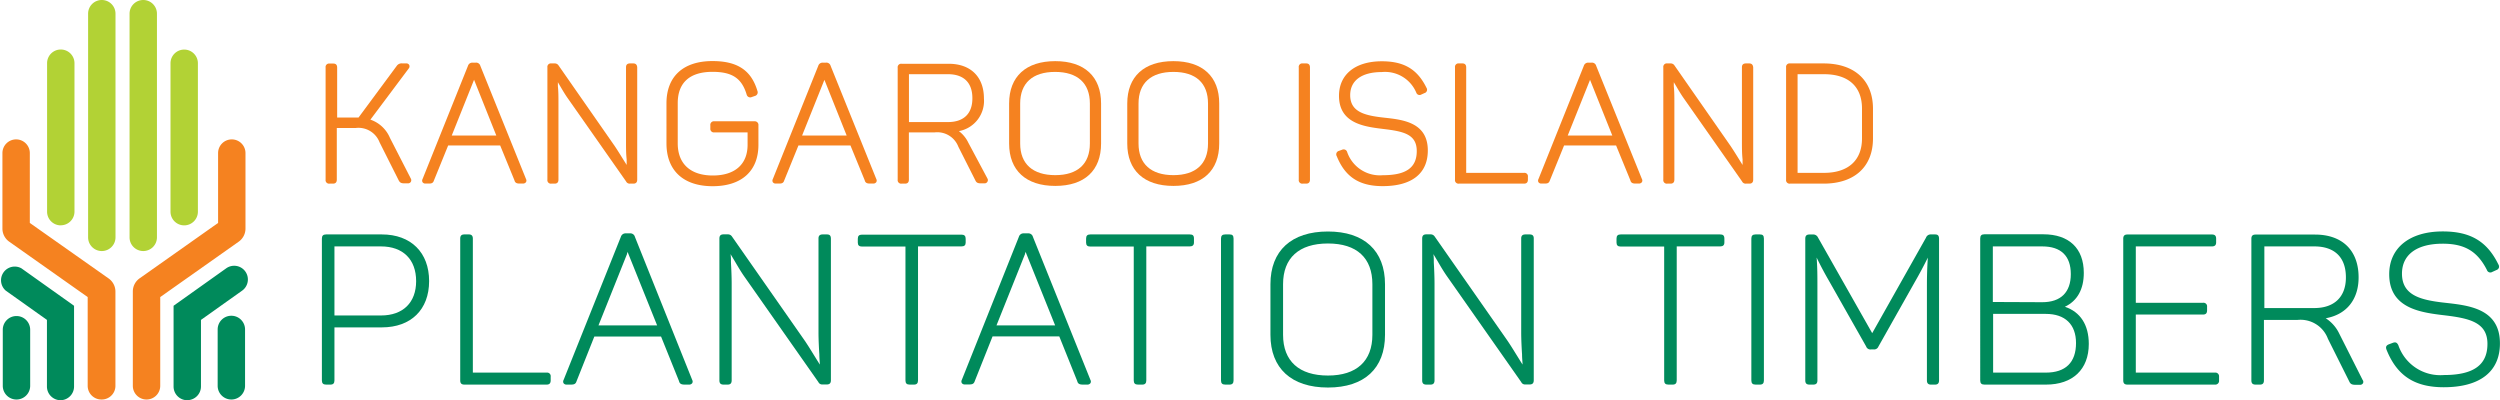 <svg xmlns="http://www.w3.org/2000/svg" viewBox="0 0 350.43 56.1"><defs><style>.cls-1{fill:#f58220;}.cls-2{fill:#008a5b;}.cls-3{fill:#b2d235;}</style></defs><title>Asset 4</title><g id="Layer_2" data-name="Layer 2"><g id="Text"><path class="cls-1" d="M54.66,19.33a4.58,4.58,0,0,0-2.74-2.56L57.29,9.6a.45.45,0,0,0,.07-.49.43.43,0,0,0-.42-.22h-.53a.83.83,0,0,0-.81.36l-5.34,7.22h-3v-7c0-.37-.18-.56-.53-.56H46.2a.49.49,0,0,0-.56.56V25.18a.49.49,0,0,0,.56.56h.48c.35,0,.53-.19.53-.56V17.94h2.66a3.16,3.16,0,0,1,3.33,2l2.7,5.37c.18.33.4.39.8.39h.46a.45.45,0,0,0,.42-.2.46.46,0,0,0,0-.48Z"/><path class="cls-1" d="M67.33,9.23a.61.61,0,0,0-.64-.45h-.46a.63.63,0,0,0-.63.44L59.23,25.1a.45.45,0,0,0,0,.44.48.48,0,0,0,.43.19h.39c.33,0,.64,0,.77-.42l2-4.92h7.29l2,4.88c.1.46.5.46.76.46h.41a.51.51,0,0,0,.45-.2.44.44,0,0,0,0-.44ZM69.57,19H63.32l3.13-7.82Z"/><path class="cls-1" d="M88.77,8.89h-.46c-.37,0-.56.18-.56.53V19.8c0,.89,0,1.76.09,2.54,0,.28,0,.53,0,.78l-.4-.64c-.38-.61-.8-1.3-1.27-2L78.29,9.17a.62.62,0,0,0-.54-.28h-.46a.49.49,0,0,0-.56.56V25.18a.49.49,0,0,0,.56.56h.46c.35,0,.53-.19.53-.56V14.46c0-.82,0-1.65-.08-2.37,0-.2,0-.39,0-.57l.29.5c.33.56.7,1.2,1.12,1.79l8.15,11.62a.55.55,0,0,0,.55.31h.48c.35,0,.53-.19.53-.56V9.45C89.3,9.08,89.12,8.89,88.77,8.89Z"/><path class="cls-1" d="M105.79,17h-5.66a.5.5,0,0,0-.56.56V18a.5.5,0,0,0,.56.56h4.66v1.74c0,2.73-1.78,4.3-4.87,4.3S95,23,95,20.1V14.46c0-2.87,1.68-4.39,4.87-4.39,2.75,0,4.1.89,4.79,3.18a.51.51,0,0,0,.72.35l.44-.15a.52.52,0,0,0,.35-.7c-.86-2.9-2.81-4.19-6.3-4.19-4.1,0-6.45,2.16-6.45,5.92V20.1c0,3.79,2.36,6,6.47,6s6.42-2.17,6.42-5.8V17.57A.51.51,0,0,0,105.79,17Z"/><path class="cls-1" d="M116.43,9.23a.61.61,0,0,0-.64-.45h-.46a.63.63,0,0,0-.63.44L108.33,25.1a.45.45,0,0,0,0,.44.48.48,0,0,0,.43.19h.39c.33,0,.64,0,.77-.42l2-4.92h7.29l2,4.88c.1.46.5.46.76.46h.41a.5.5,0,0,0,.45-.2.44.44,0,0,0,0-.44ZM118.68,19h-6.25l3.13-7.81Z"/><path class="cls-1" d="M135.73,20a4.41,4.41,0,0,0-1.32-1.62,4.31,4.31,0,0,0,3.51-4.58c0-3-1.84-4.86-4.93-4.86h-6.6a.49.49,0,0,0-.56.56V25.18a.49.49,0,0,0,.56.56h.48c.35,0,.53-.19.53-.56V18.56H131a3.16,3.16,0,0,1,3.33,2l2.39,4.73c.17.38.45.41.81.41h.44a.45.45,0,0,0,.44-.23.43.43,0,0,0,0-.45Zm.57-6.2c0,2.13-1.22,3.31-3.42,3.31h-5.47V10.4h5.47C135.09,10.4,136.3,11.59,136.3,13.75Z"/><path class="cls-1" d="M147.92,8.57c-4.11,0-6.47,2.16-6.47,5.94v5.61c0,3.77,2.36,5.94,6.47,5.94s6.42-2.16,6.42-5.94V14.51C154.35,10.73,152,8.57,147.92,8.57Zm4.85,5.94v5.61c0,2.86-1.72,4.43-4.85,4.43S143,23,143,20.12V14.51c0-2.86,1.74-4.43,4.89-4.43S152.77,11.65,152.77,14.51Z"/><path class="cls-1" d="M164.48,8.57c-4.11,0-6.47,2.16-6.47,5.94v5.61c0,3.77,2.36,5.94,6.47,5.94s6.42-2.16,6.42-5.94V14.51C170.91,10.73,168.56,8.57,164.48,8.57Zm4.85,5.94v5.61c0,2.86-1.72,4.43-4.85,4.43s-4.89-1.57-4.89-4.43V14.51c0-2.86,1.74-4.43,4.89-4.43S169.33,11.65,169.33,14.51Z"/><path class="cls-1" d="M183.09,8.89h-.48a.49.49,0,0,0-.56.56V25.18a.49.49,0,0,0,.56.56h.48c.35,0,.53-.19.53-.56V9.45C183.62,9.08,183.44,8.89,183.09,8.89Z"/><path class="cls-1" d="M194.18,16.51c-2.69-.29-4.92-.72-4.92-3.17,0-2.06,1.62-3.24,4.43-3.24A4.75,4.75,0,0,1,198.53,13a.48.48,0,0,0,.7.25l.44-.2a.49.49,0,0,0,.28-.75c-1.28-2.6-3.15-3.71-6.26-3.71-3.72,0-6,1.85-6,4.84,0,3.9,3.6,4.33,6.23,4.65,2.82.34,4.67.73,4.67,3.1s-1.56,3.38-4.76,3.38a4.84,4.84,0,0,1-5-3.26.51.51,0,0,0-.71-.31l-.44.16a.5.5,0,0,0-.3.75c1.17,2.9,3.15,4.19,6.43,4.19,4.08,0,6.33-1.76,6.33-5C200.14,17.19,196.7,16.79,194.18,16.51Z"/><path class="cls-1" d="M213.63,24.23h-8.11V9.45c0-.37-.18-.56-.53-.56h-.48a.49.49,0,0,0-.56.56V25.18a.49.49,0,0,0,.56.56h9.13c.35,0,.53-.19.53-.56v-.41A.48.48,0,0,0,213.63,24.23Z"/><path class="cls-1" d="M223.74,9.23a.61.61,0,0,0-.64-.45h-.46a.63.63,0,0,0-.63.44L215.65,25.1a.45.45,0,0,0,0,.44.48.48,0,0,0,.43.19h.39c.33,0,.64,0,.77-.42l2-4.92h7.29l2,4.88c.1.46.5.46.76.46h.41a.51.51,0,0,0,.45-.2.44.44,0,0,0,0-.44ZM226,19h-6.25l3.13-7.81Z"/><path class="cls-1" d="M245.19,8.89h-.46c-.37,0-.56.18-.56.53V19.8c0,.89,0,1.76.09,2.54,0,.28,0,.53,0,.78l-.4-.64c-.38-.61-.8-1.3-1.27-2L234.71,9.17a.62.62,0,0,0-.54-.28h-.46a.49.49,0,0,0-.56.56V25.18a.49.49,0,0,0,.56.56h.46c.35,0,.53-.19.53-.56V14.46c0-.82,0-1.65-.08-2.37,0-.2,0-.39,0-.57l.3.5c.33.56.7,1.2,1.12,1.79l8.15,11.62a.55.55,0,0,0,.55.31h.48c.35,0,.53-.19.53-.56V9.45C245.72,9.08,245.54,8.89,245.19,8.89Z"/><path class="cls-1" d="M255.61,8.89h-4.69a.49.49,0,0,0-.56.56V25.18a.49.49,0,0,0,.56.56h4.69c4.34,0,6.93-2.37,6.93-6.33V15.22C262.53,11.26,259.94,8.89,255.61,8.89ZM261,15.22v4.19c0,3.07-1.94,4.82-5.33,4.82h-3.7V10.4h3.7C259.07,10.4,261,12.11,261,15.22Z"/><path class="cls-2" d="M53.52,32.86H45.71c-.41,0-.59.18-.59.59V53.32c0,.41.18.59.59.59h.61c.39,0,.56-.19.56-.59V45.89h6.64c4.09,0,6.63-2.49,6.63-6.49S57.61,32.86,53.52,32.86Zm4.81,6.55c0,3-1.84,4.81-4.92,4.81H46.88V34.54H53.4C56.49,34.54,58.33,36.36,58.33,39.41Z"/><path class="cls-2" d="M76.63,52.23H66.28V33.45c0-.4-.18-.59-.56-.59H65.1c-.41,0-.59.18-.59.59V53.32c0,.41.18.59.59.59H76.63c.38,0,.56-.19.56-.59v-.52A.5.5,0,0,0,76.63,52.23Z"/><path class="cls-2" d="M89,33.21a.66.66,0,0,0-.7-.5h-.58a.68.68,0,0,0-.69.48L79,53.26a.46.46,0,0,0,0,.46.5.5,0,0,0,.45.19h.49c.39,0,.73,0,.87-.46l2.5-6.28h9.35l2.52,6.25c.1.45.44.49.85.49h.52a.54.54,0,0,0,.48-.2.45.45,0,0,0,0-.45Zm3.11,12.4H83.89l4-10c0-.11.07-.22.1-.33,0,.11.06.22.1.33Z"/><path class="cls-2" d="M115.9,32.86h-.58c-.4,0-.59.18-.59.56v13.1c0,1.12.06,2.22.12,3.19,0,.51.06,1,.07,1.39-.22-.34-.46-.73-.72-1.15-.48-.77-1-1.64-1.6-2.49l-10-14.31a.67.67,0,0,0-.59-.3h-.58c-.41,0-.59.18-.59.59V53.32c0,.41.18.59.59.59H102c.38,0,.56-.19.56-.59V39.78c0-1-.05-2.07-.1-3,0-.42,0-.81-.06-1.16.18.29.38.63.6,1,.42.71.88,1.51,1.41,2.25l10.3,14.68a.58.58,0,0,0,.59.34h.61c.38,0,.56-.19.56-.59V33.45C116.46,33,116.28,32.86,115.9,32.86Z"/><path class="cls-2" d="M135.36,34v-.52c0-.41-.18-.59-.59-.59H120.83c-.41,0-.59.18-.59.59V34c0,.39.19.56.59.56h6.09V53.32c0,.41.18.59.59.59h.61c.38,0,.56-.19.56-.59V34.54h6.09C135.18,34.54,135.36,34.36,135.36,34Z"/><path class="cls-2" d="M144.79,33.21a.66.66,0,0,0-.7-.5h-.58a.67.67,0,0,0-.69.48l-8,20.06a.46.46,0,0,0,0,.45.5.5,0,0,0,.45.19h.49c.39,0,.73,0,.87-.46l2.5-6.28h9.35L151,53.42c.1.45.44.49.85.49h.52a.54.54,0,0,0,.48-.2.45.45,0,0,0,0-.45Zm3.11,12.4h-8.22l4-10c0-.11.07-.22.1-.33,0,.1.06.21.1.33Z"/><path class="cls-2" d="M166.77,32.86H152.83c-.41,0-.59.18-.59.59V34c0,.39.19.56.59.56h6.09V53.32c0,.41.18.59.59.59h.61c.38,0,.56-.19.56-.59V34.54h6.09c.4,0,.59-.18.59-.56v-.52C167.37,33,167.18,32.86,166.77,32.86Z"/><path class="cls-2" d="M172.35,32.86h-.61c-.41,0-.59.18-.59.59V53.32c0,.41.18.59.59.59h.61c.38,0,.56-.19.56-.59V33.45C172.91,33,172.73,32.86,172.35,32.86Z"/><path class="cls-2" d="M186.14,32.45c-5.12,0-8.06,2.69-8.06,7.39v7.09c0,4.7,2.94,7.39,8.06,7.39s8-2.69,8-7.39V39.84C194.14,35.15,191.23,32.45,186.14,32.45Zm6.23,7.39v7.09c0,3.68-2.21,5.71-6.23,5.71s-6.29-2-6.29-5.71V39.84c0-3.68,2.23-5.71,6.29-5.71S192.37,36.16,192.37,39.84Z"/><path class="cls-2" d="M214.4,32.86h-.58c-.4,0-.59.18-.59.56v13.1c0,1.12.06,2.22.12,3.19,0,.51.06,1,.07,1.39-.22-.34-.46-.73-.72-1.15-.48-.77-1-1.64-1.6-2.49l-10-14.31a.67.67,0,0,0-.58-.3h-.58c-.41,0-.59.18-.59.59V53.32c0,.41.18.59.59.59h.58c.38,0,.56-.19.56-.59V39.78c0-1-.05-2.07-.1-3,0-.42,0-.81-.06-1.16.18.29.38.63.6,1,.41.71.88,1.51,1.41,2.25l10.3,14.68a.58.58,0,0,0,.59.34h.61c.38,0,.56-.19.56-.59V33.45C215,33,214.78,32.86,214.4,32.86Z"/><path class="cls-2" d="M241.11,32.86H227.18c-.41,0-.59.18-.59.59V34c0,.39.19.56.59.56h6.09V53.32c0,.41.18.59.59.59h.61c.38,0,.56-.19.56-.59V34.54h6.09c.4,0,.59-.18.59-.56v-.52C241.71,33,241.52,32.86,241.11,32.86Z"/><path class="cls-2" d="M246.69,32.86h-.61c-.41,0-.59.18-.59.59V53.32c0,.41.18.59.59.59h.61c.39,0,.56-.19.56-.59V33.45C247.25,33,247.07,32.86,246.69,32.86Z"/><path class="cls-2" d="M271.23,32.86h-.55a.7.7,0,0,0-.71.46l-7.54,13.38-7.6-13.41a.73.73,0,0,0-.73-.42h-.46c-.41,0-.59.18-.59.59V53.32c0,.41.18.59.59.59h.52c.41,0,.59-.18.59-.59V40c0-1.25,0-2.53-.11-3.9.57,1.18,1.11,2.19,1.69,3.19l5.25,9.27a.63.63,0,0,0,.69.42h.38a.64.64,0,0,0,.65-.4l5.17-9.17c.62-1.08,1.18-2.13,1.76-3.3-.09,1.28-.13,2.59-.13,3.89V53.32c0,.4.18.59.56.59h.58c.38,0,.56-.19.56-.59V33.45C271.79,33,271.61,32.86,271.23,32.86Z"/><path class="cls-2" d="M289.44,43c1.74-.82,2.65-2.45,2.65-4.75,0-3.44-2.07-5.41-5.68-5.41h-8.25c-.41,0-.59.18-.59.59V53.32c0,.41.18.59.59.59h8.63c3.75,0,6-2.13,6-5.7C292.79,45.54,291.61,43.72,289.44,43Zm-10.1-.67V34.54h6.93c2.63,0,4,1.34,4,3.88s-1.39,3.94-4,3.94ZM291,48.09c0,2.71-1.46,4.14-4.23,4.14h-7.39V44h7.39C289.46,44,291,45.46,291,48.09Z"/><path class="cls-2" d="M310.46,52.23H299.38V44.09h9.43c.39,0,.56-.19.56-.59V43a.5.5,0,0,0-.56-.56h-9.43V34.54h10.67c.4,0,.59-.18.59-.56v-.52c0-.41-.18-.59-.59-.59H298.21c-.41,0-.59.18-.59.59V53.32c0,.41.18.59.59.59h12.25a.53.53,0,0,0,.59-.59v-.52A.52.52,0,0,0,310.46,52.23Z"/><path class="cls-2" d="M327.9,46.77A5.24,5.24,0,0,0,326,44.61c2.9-.51,4.61-2.61,4.61-5.73,0-3.77-2.28-6-6.11-6h-8.33c-.41,0-.59.18-.59.59V53.32c0,.41.18.59.59.59h.61c.39,0,.56-.19.56-.59V44.85H322a4.09,4.09,0,0,1,4.31,2.64l3,6c.17.38.43.45.92.45h.55a.46.46,0,0,0,.45-.23.43.43,0,0,0-.06-.46Zm.93-7.88c0,2.72-1.62,4.29-4.43,4.29h-7V34.54h7C327.26,34.54,328.83,36.08,328.83,38.88Z"/><path class="cls-2" d="M343,42.47c-3.45-.37-6.31-.93-6.31-4.11,0-2.67,2.08-4.2,5.71-4.2,3.08,0,4.87,1.07,6.2,3.69a.5.5,0,0,0,.74.27l.57-.26a.56.56,0,0,0,.36-.32.57.57,0,0,0-.07-.48c-1.59-3.24-3.92-4.62-7.8-4.62-4.63,0-7.5,2.3-7.5,6,0,4.83,4.49,5.37,7.77,5.76,3.51.42,6,1,6,4s-2,4.37-6.12,4.37a6.21,6.21,0,0,1-6.37-4.18c-.19-.38-.38-.47-.76-.34l-.56.21c-.49.19-.44.5-.32.8,1.46,3.61,3.93,5.22,8,5.22,5.08,0,7.88-2.18,7.88-6.14C350.43,43.32,346.14,42.83,343,42.47Z"/></g><g id="Icon"><path class="cls-2" d="M2.31,56A1.92,1.92,0,0,1,.39,54.12v-7.9a1.92,1.92,0,0,1,3.84,0v7.9A1.92,1.92,0,0,1,2.31,56"/><path class="cls-2" d="M8.5,56.1a1.92,1.92,0,0,1-1.92-1.92V44.84L.81,40.74A1.92,1.92,0,0,1,3,37.61l7.38,5.25V54.17A1.92,1.92,0,0,1,8.5,56.1"/><path class="cls-1" d="M14.21,56a1.92,1.92,0,0,1-1.92-1.92V41.64L1.34,33.91a2.25,2.25,0,0,1-1-1.83V21.46a1.92,1.92,0,0,1,3.84,0v9.79L15.18,39a2.25,2.25,0,0,1,1,1.84v13.3A1.92,1.92,0,0,1,14.21,56"/><path class="cls-2" d="M32.43,56a1.92,1.92,0,0,1-1.92-1.92v-7.9a1.92,1.92,0,0,1,3.84,0v7.9A1.92,1.92,0,0,1,32.43,56"/><path class="cls-2" d="M26.25,56.1a1.92,1.92,0,0,1-1.92-1.92V42.86l7.38-5.25a1.92,1.92,0,0,1,2.23,3.13l-5.77,4.1v9.33a1.92,1.92,0,0,1-1.92,1.92"/><path class="cls-1" d="M20.54,56a1.92,1.92,0,0,1-1.92-1.92V40.81a2.25,2.25,0,0,1,1-1.83l10.95-7.73V21.46a1.92,1.92,0,0,1,3.84,0V32.08a2.25,2.25,0,0,1-1,1.83L22.46,41.64V54.12A1.92,1.92,0,0,1,20.54,56"/><path class="cls-3" d="M8.52,31.59A1.92,1.92,0,0,1,6.6,29.66l0-20.8a1.92,1.92,0,1,1,3.84,0l0,20.8a1.92,1.92,0,0,1-1.92,1.92"/><path class="cls-3" d="M14.27,35.19a1.92,1.92,0,0,1-1.92-1.92V1.92a1.92,1.92,0,1,1,3.84,0V33.27a1.92,1.92,0,0,1-1.92,1.92"/><path class="cls-3" d="M25.82,31.59a1.92,1.92,0,0,0,1.92-1.92l0-20.8a1.92,1.92,0,1,0-3.84,0l0,20.8a1.92,1.92,0,0,0,1.92,1.92"/><path class="cls-3" d="M20.07,35.19A1.92,1.92,0,0,0,22,33.27V1.92a1.92,1.92,0,0,0-3.84,0V33.27a1.92,1.92,0,0,0,1.92,1.92"/></g></g></svg>